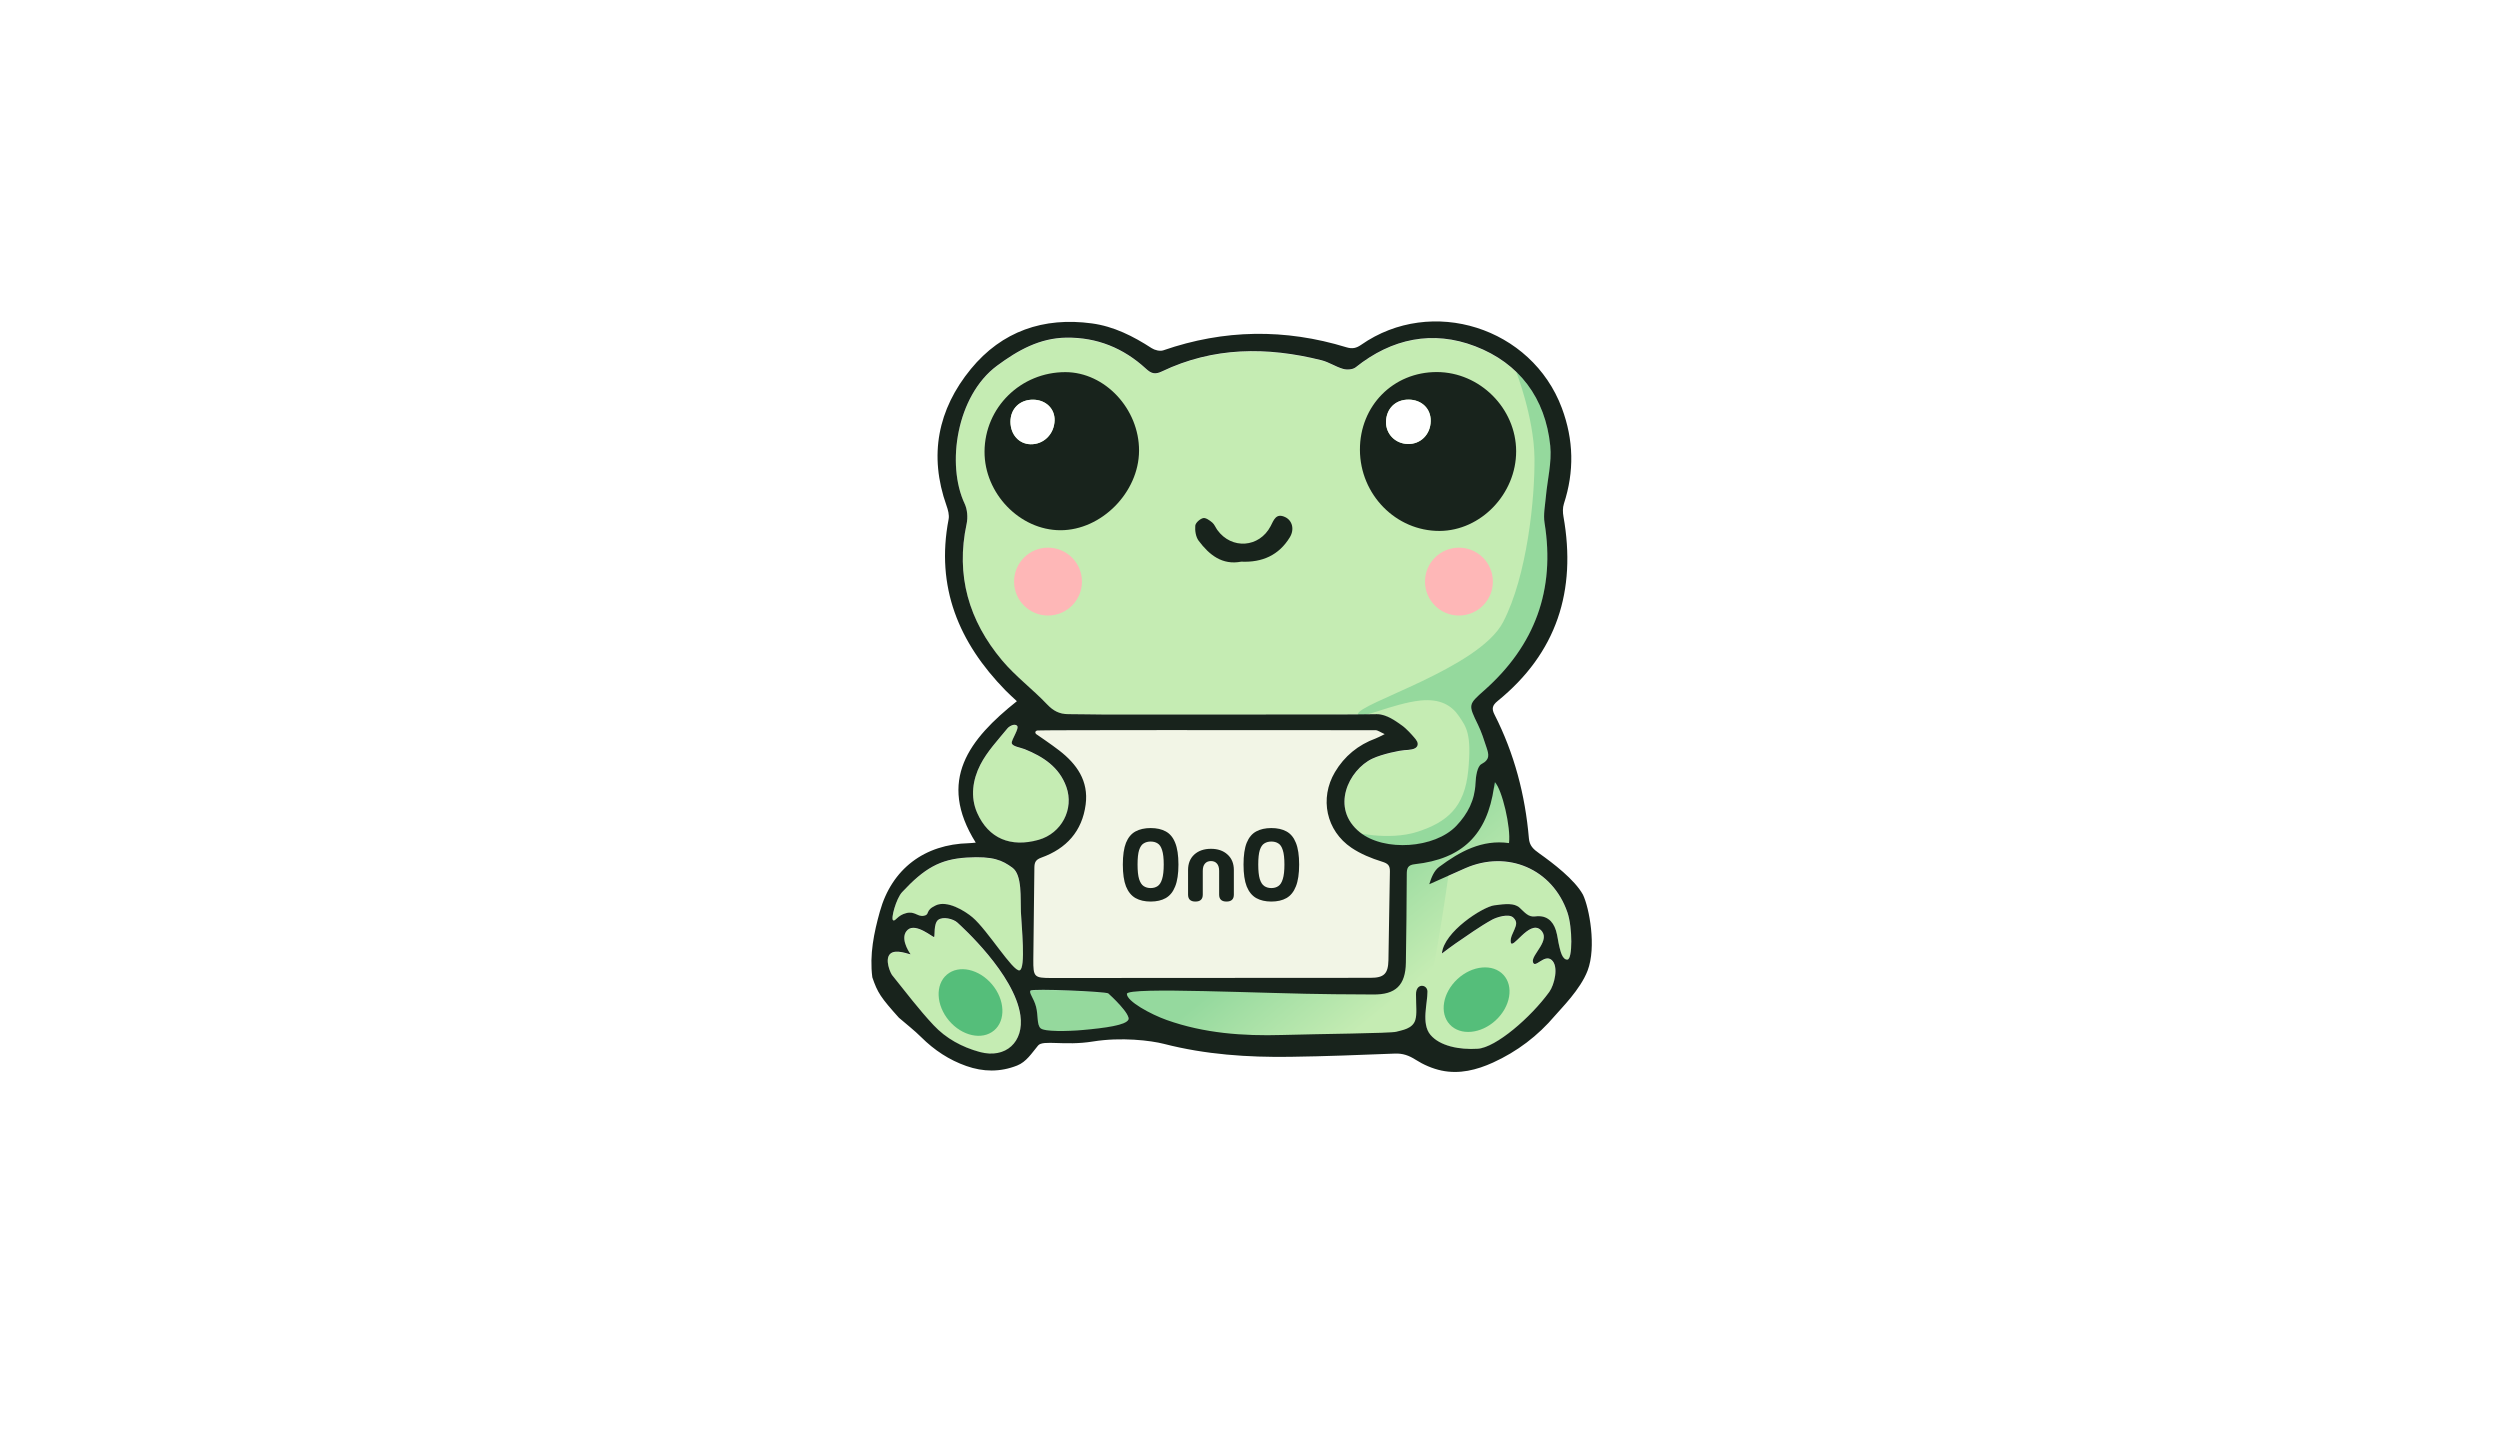 <svg width="350" height="200" viewBox="0 0 350 200" fill="none" xmlns="http://www.w3.org/2000/svg">
<rect width="350" height="200" fill="white"/>
<g clip-path="url(#clip0_86_5955)">
<path d="M141.721 121.499C140.31 120.481 139.072 119.859 135.322 120.09C131.571 120.321 129.372 121.619 126.283 124.936C125.445 125.837 124.672 128.692 125.029 128.871C125.388 129.051 125.596 128.193 126.848 127.87C128.1 127.548 128.434 128.418 129.338 128.238C130.245 128.059 129.412 127.528 130.998 126.784C132.584 126.039 135.036 127.517 136.16 128.472C138.248 130.249 141.816 136.093 142.728 135.882C143.641 135.671 142.999 129.542 142.919 127.691C142.839 125.84 143.136 122.517 141.724 121.499H141.721Z" fill="#C5ECB3"/>
<path d="M134.027 129.189C133.457 128.658 131.982 128.302 131.326 128.824C130.67 129.346 130.898 131.12 130.761 131.211C130.624 131.302 128.22 129.189 127.077 130.201C125.933 131.214 127.122 133.139 127.473 133.635C127.396 133.704 125.382 132.814 124.607 133.587C123.831 134.36 124.641 136.245 124.9 136.567C126.803 138.923 128.628 141.353 130.696 143.557C132.433 145.414 134.671 146.635 137.158 147.311C140.786 148.295 143.382 145.916 142.851 142.183C142.027 136.399 134.6 129.719 134.03 129.192L134.027 129.189Z" fill="#C5ECB3"/>
<path d="M146.582 98.64C147.449 99.556 148.324 100.012 149.539 100.009C151.25 100.004 152.961 100.066 154.673 100.066C165.602 100.066 176.533 100.066 187.462 100.058C189.219 100.058 190.973 100.035 192.73 100.012C194.116 99.992 195.522 101.076 196.227 101.569C196.931 102.063 197.647 102.896 197.975 103.275C198.3 103.654 198.622 104.054 198.391 104.516C198.157 104.978 197.256 105.02 196.634 105.055C196.01 105.086 193.531 105.582 192.134 106.241C188.811 107.807 186.182 113.2 190.406 116.571C193.819 119.295 200.875 118.818 203.89 115.644C205.481 113.97 206.468 112.059 206.568 109.678C206.608 108.742 206.808 107.316 207.401 107.005C208.664 106.344 208.402 105.588 208.117 104.695C207.769 103.614 207.412 102.519 206.919 101.501C205.536 98.649 205.533 98.695 207.834 96.65C214.89 90.381 217.754 82.612 216.239 73.24C216.051 72.071 216.313 70.819 216.419 69.61C216.63 67.211 217.274 64.776 217.035 62.428C216.353 55.766 212.706 50.881 206.528 48.511C200.579 46.229 194.849 47.413 189.79 51.459C189.39 51.779 188.577 51.83 188.047 51.682C187.006 51.391 186.062 50.732 185.018 50.47C177.398 48.559 169.88 48.576 162.644 52.044C161.672 52.509 161.15 52.309 160.431 51.648C157.297 48.764 153.58 47.25 149.299 47.304C145.566 47.353 142.52 49.058 139.583 51.234C133.919 55.429 132.464 65.069 135.051 70.557C135.433 71.367 135.519 72.485 135.327 73.372C133.77 80.593 135.644 86.944 140.287 92.48C142.167 94.722 144.571 96.513 146.593 98.643L146.582 98.64Z" fill="#C5ECB3"/>
<path d="M145.788 120.093C144.978 120.384 144.81 120.76 144.804 121.519C144.776 125.794 144.685 130.072 144.656 134.347C144.639 136.823 144.762 136.948 147.211 136.951C162.09 136.951 176.972 136.94 191.851 136.926C193.742 136.926 194.33 136.372 194.372 134.461C194.464 130.329 194.484 126.193 194.578 122.058C194.598 121.185 194.313 120.92 193.454 120.655C191.974 120.196 190.479 119.582 189.202 118.721C185.654 116.328 184.701 111.808 186.883 108.126C188.209 105.89 190.134 104.313 192.593 103.412C192.918 103.292 193.22 103.112 193.85 102.807C193.206 102.522 192.884 102.256 192.561 102.256C176.764 102.237 145.637 102.228 145.238 102.296C144.839 102.365 144.913 102.704 145.07 102.81C145.226 102.918 147.249 104.293 148.29 105.1C150.751 107.005 152.414 109.358 151.989 112.649C151.501 116.408 149.282 118.838 145.791 120.093H145.788Z" fill="#C5ECB3"/>
<path d="M205.116 121.588C203.439 122.324 201.768 123.076 200.091 123.824C200.382 122.865 200.764 121.924 201.463 121.405C204.36 119.252 207.463 117.532 211.254 118.063C211.53 115.855 210.292 110.602 209.28 109.532C209.232 109.8 209.18 110.028 209.149 110.254C208.182 116.89 204.72 120.29 198.069 121.017C197.071 121.126 196.945 121.585 196.939 122.401C196.919 126.533 196.882 130.666 196.814 134.798C196.762 137.975 195.374 139.296 192.233 139.259C190.428 139.239 188.62 139.233 186.815 139.222C177.072 139.153 157.778 138.147 157.755 139.173C157.735 140.2 161.058 142.025 163.345 142.838C168.562 144.692 174.015 145.091 179.516 144.929C184.835 144.772 194.689 144.7 195.476 144.475C196.263 144.25 197.755 144.082 198.134 142.838C198.394 141.982 198.237 140.882 198.231 139.245C198.226 137.607 199.806 137.824 199.831 138.822C199.874 140.422 198.924 143.329 200.253 144.909C201.582 146.489 204.317 147.019 206.864 146.857C209.411 146.691 214.291 142.482 216.886 138.908C217.599 137.93 218.255 135.323 217.223 134.427C216.19 133.532 214.864 135.734 214.602 134.713C214.339 133.692 217.24 131.601 215.654 130.195C214.071 128.792 211.65 133.207 211.493 131.912C211.413 131.265 211.85 130.606 212.024 130.132C212.198 129.659 212.514 129.106 211.85 128.49C211.185 127.874 209.437 128.481 208.884 128.786C207.104 129.767 205.45 130.982 203.758 132.123C203.16 132.528 202.589 132.982 201.859 133.521C202.107 130.495 207.56 127.001 209.18 126.778C210.8 126.556 212.001 126.445 212.739 127.115C213.478 127.785 213.96 128.455 214.918 128.33C216.436 128.127 217.38 128.892 217.816 130.278C218.056 131.036 218.116 131.852 218.315 132.625C218.463 133.207 218.726 134.425 219.442 134.376C220.155 134.328 220.16 129.893 219.436 127.774C217.351 121.685 211.048 118.984 205.119 121.591L205.116 121.588Z" fill="#C5ECB3"/>
<path d="M155.151 139.114C154.849 138.851 144.516 138.398 144.26 138.717C144.003 139.039 144.719 139.77 145.035 140.97C145.352 142.171 145.129 143.486 145.668 143.988C146.205 144.49 149.465 144.427 151.658 144.227C154.849 143.936 157.556 143.551 157.952 142.81C158.349 142.068 155.522 139.439 155.151 139.114Z" fill="#C5ECB3"/>
<path d="M149.282 110.188C148.287 107.41 146.039 105.964 143.458 104.918C142.862 104.675 141.73 104.541 141.642 104.079C141.553 103.617 142.754 101.994 142.383 101.632C142.012 101.27 141.265 101.726 141.04 102C139.697 103.643 138.194 105.231 137.241 107.091C136.177 109.167 135.804 111.594 136.802 113.845C138.396 117.435 141.499 118.707 145.401 117.606C148.601 116.705 150.4 113.308 149.282 110.188Z" fill="#C5ECB3"/>
<path d="M160.214 143.078L170.619 145.73H197.704C197.704 145.73 198.169 143.78 199.498 140.349C200.827 136.918 202.969 121.257 202.969 121.257L210.55 119.563L212.264 116.626L210.886 107.864L209.007 108.874L205.664 116.791L195.893 120.028L195.725 136.265L193.03 138.903L157.787 137.788L156.219 139.328L158.515 141.895L160.22 143.075L160.214 143.078Z" fill="url(#paint0_linear_86_5955)"/>
<path opacity="0.5" d="M189.213 116.438C189.213 116.438 194.353 117.787 198.48 116.438C202.606 115.089 205.051 113.027 205.555 107.867C206.06 102.708 205.265 101.761 204.255 100.264C203.245 98.766 201.623 97.783 198.853 98.073C194.986 98.481 190.083 100.903 190.083 100.01C190.083 98.478 207.067 93.576 210.438 87.09C213.809 80.605 214.907 69.684 214.824 64.04C214.742 58.396 212.263 52.039 212.263 52.039C212.263 52.039 216.929 54.94 217.856 59.052C218.783 63.165 218.623 63.367 217.856 66.904C217.089 70.44 217.856 73.13 217.856 76.672C217.856 80.214 218.951 81.224 217.856 85.268C216.761 89.312 207.797 98.915 207.797 98.915L210.886 107.864L207.096 113.403L202.153 117.955L195.893 120.028L189.216 116.432L189.213 116.438Z" fill="#66C689"/>
<path d="M148.952 107.174L144.959 104.179L144.388 101.042H192.873L196.152 103.181L191.161 105.605L187.169 109.455L186.741 113.876L191.732 119.152L196.152 119.865V124.571L194.869 137.69H143.818V121.149L144.959 119.865L149.807 116.3L150.948 111.309L148.952 107.174Z" fill="#F2F5E6"/>
<path opacity="0.5" d="M143.901 137.65L144.403 145.288L148.062 145.73L157.981 144.278V142.125L155.76 138.329L143.901 137.65Z" fill="#66C689"/>
<path d="M122.125 136.824C121.717 133.63 122.353 130.589 123.183 127.612C124.849 121.64 129.429 118.197 135.65 118.046C135.932 118.041 136.211 118.003 136.605 117.969C131.143 109.242 135.707 103.47 142.363 98.168C141.847 97.68 141.288 97.189 140.769 96.656C134.226 89.962 130.978 82.182 132.806 72.694C132.92 72.095 132.723 71.384 132.509 70.783C130.014 63.75 131.292 57.304 135.926 51.654C140.267 46.367 146.096 44.356 152.867 45.277C155.933 45.693 158.651 47.068 161.232 48.742C161.668 49.025 162.401 49.207 162.861 49.047C171.365 46.101 179.91 45.99 188.489 48.617C189.336 48.876 189.889 48.739 190.565 48.272C200.436 41.393 214.445 45.842 218.66 57.127C220.326 61.588 220.414 66.017 218.946 70.526C218.766 71.076 218.78 71.744 218.886 72.326C220.725 82.69 217.956 91.408 209.671 98.139C208.932 98.741 208.804 99.206 209.226 100.033C212.001 105.483 213.527 111.29 214.046 117.367C214.134 118.391 214.642 118.873 215.515 119.489C217.408 120.83 220.466 123.154 221.618 125.262C222.499 127.093 223.526 132.577 222.265 135.883C221.256 138.535 218.555 141.179 217.699 142.189C215.306 145.018 212.397 147.222 209.021 148.76C206.736 149.798 204.312 150.411 201.811 149.878C200.547 149.61 199.278 149.059 198.189 148.363C197.253 147.767 196.395 147.459 195.288 147.502C190.403 147.696 185.514 147.887 180.623 147.955C174.674 148.038 168.779 147.642 162.958 146.144C161.121 145.671 156.98 145.166 153.001 145.811C149.023 146.455 146.019 145.543 145.332 146.372C144.439 147.448 143.692 148.663 142.395 149.176C140.01 150.117 137.652 150.072 135.29 149.242C132.877 148.395 130.795 147.017 128.976 145.209C128.006 144.245 126.914 143.404 125.879 142.508L125.924 142.568C123.283 139.627 122.867 138.994 122.125 136.824ZM198.394 104.482C198.16 104.944 197.259 104.987 196.637 105.021C196.015 105.055 193.534 105.549 192.137 106.208C188.814 107.773 186.184 113.166 190.408 116.538C193.822 119.261 200.878 118.785 203.893 115.611C205.484 113.936 206.471 112.026 206.571 109.644C206.611 108.709 206.81 107.283 207.403 106.972C208.667 106.31 208.404 105.554 208.116 104.662C207.768 103.581 207.412 102.486 206.919 101.467C205.535 98.615 205.533 98.661 207.834 96.616C214.89 90.347 217.753 82.579 216.239 73.207C216.051 72.037 216.313 70.785 216.419 69.576C216.63 67.178 217.274 64.742 217.035 62.395C216.353 55.733 212.705 50.847 206.528 48.477C200.579 46.195 194.849 47.379 189.789 51.426C189.39 51.745 188.577 51.797 188.047 51.648C187.006 51.358 186.062 50.699 185.018 50.436C177.397 48.526 169.879 48.543 162.644 52.011C161.671 52.475 161.149 52.276 160.431 51.614C157.296 48.731 153.58 47.216 149.299 47.271C145.566 47.319 142.52 49.025 139.582 51.201C133.918 55.396 132.464 65.036 135.051 70.523C135.433 71.333 135.518 72.451 135.327 73.338C133.77 80.559 135.644 86.911 140.287 92.447C142.166 94.688 144.571 96.479 146.593 98.61C147.46 99.525 148.335 99.982 149.55 99.979C151.261 99.973 152.973 100.036 154.684 100.036C165.613 100.036 176.545 100.036 187.474 100.027C189.23 100.027 190.984 100.004 192.741 99.982C194.127 99.962 195.533 101.045 196.238 101.539C196.942 102.032 197.658 102.865 197.986 103.244C198.314 103.624 198.633 104.023 198.402 104.485L198.394 104.482ZM145.244 102.266C144.844 102.334 144.919 102.674 145.075 102.779C145.232 102.885 147.254 104.262 148.295 105.07C150.757 106.975 152.419 109.328 151.994 112.619C151.507 116.378 149.288 118.808 145.797 120.063C144.987 120.354 144.819 120.73 144.813 121.489C144.785 125.764 144.693 130.042 144.665 134.317C144.648 136.793 144.77 136.918 147.22 136.921C162.099 136.921 176.981 136.909 191.86 136.895C193.751 136.895 194.338 136.342 194.381 134.431C194.472 130.299 194.492 126.16 194.586 122.028C194.606 121.155 194.321 120.89 193.463 120.624C191.983 120.165 190.488 119.552 189.21 118.691C185.663 116.298 184.71 111.778 186.892 108.096C188.218 105.86 190.143 104.282 192.601 103.381C192.927 103.261 193.229 103.082 193.859 102.777C193.215 102.491 192.892 102.226 192.57 102.226C176.773 102.206 145.646 102.198 145.247 102.266H145.244ZM219.447 134.343C220.16 134.294 220.166 129.859 219.442 127.74C217.357 121.651 211.054 118.95 205.125 121.557C203.448 122.293 201.776 123.046 200.099 123.793C200.39 122.835 200.772 121.894 201.471 121.375C204.369 119.221 207.472 117.502 211.262 118.032C211.539 115.825 210.301 110.571 209.289 109.502C209.24 109.77 209.189 109.998 209.157 110.223C208.191 116.86 204.728 120.259 198.077 120.987C197.079 121.095 196.954 121.554 196.948 122.37C196.928 126.502 196.891 130.635 196.822 134.768C196.771 137.945 195.382 139.265 192.242 139.228C190.437 139.208 188.629 139.203 186.823 139.191C177.081 139.123 157.787 138.116 157.764 139.143C157.741 140.169 161.067 141.995 163.354 142.807C168.57 144.661 174.023 145.061 179.525 144.898C184.844 144.741 194.698 144.67 195.485 144.445C196.272 144.219 197.764 144.051 198.143 142.807C198.402 141.952 198.246 140.851 198.24 139.214C198.234 137.577 199.814 137.794 199.84 138.792C199.883 140.392 198.933 143.298 200.262 144.878C201.591 146.458 204.326 146.989 206.873 146.826C209.42 146.663 214.3 142.451 216.895 138.877C217.608 137.899 218.264 135.292 217.231 134.397C216.199 133.501 214.873 135.703 214.61 134.682C214.348 133.661 217.249 131.571 215.663 130.164C214.077 128.758 211.659 133.176 211.502 131.881C211.422 131.234 211.858 130.575 212.032 130.102C212.206 129.628 212.523 129.075 211.858 128.459C211.194 127.843 209.445 128.45 208.892 128.756C207.113 129.737 205.458 130.952 203.767 132.092C203.168 132.497 202.598 132.951 201.868 133.49C202.116 130.464 207.569 126.97 209.189 126.748C210.809 126.525 212.009 126.414 212.748 127.084C213.487 127.755 213.969 128.425 214.927 128.299C216.444 128.097 217.388 128.861 217.825 130.247C218.064 131.006 218.124 131.821 218.324 132.594C218.472 133.176 218.734 134.394 219.45 134.346L219.447 134.343ZM127.479 133.601C127.402 133.67 125.388 132.78 124.612 133.553C123.836 134.326 124.646 136.211 124.906 136.533C126.808 138.889 128.634 141.319 130.701 143.523C132.438 145.38 134.677 146.601 137.164 147.277C140.792 148.261 143.387 145.882 142.857 142.149C142.032 136.365 134.606 129.685 134.035 129.158C133.465 128.63 131.99 128.271 131.334 128.793C130.678 129.315 130.907 131.089 130.77 131.18C130.633 131.271 128.229 129.158 127.085 130.17C125.941 131.183 127.131 133.108 127.481 133.604L127.479 133.601ZM141.647 104.049C141.559 103.587 142.76 101.964 142.389 101.602C142.018 101.239 141.271 101.696 141.046 101.969C139.702 103.612 138.199 105.201 137.247 107.06C136.183 109.137 135.809 111.564 136.807 113.814C138.402 117.405 141.505 118.677 145.406 117.576C148.606 116.674 150.406 113.278 149.288 110.158C148.293 107.38 146.045 105.934 143.464 104.887C142.868 104.645 141.736 104.511 141.647 104.049ZM142.734 135.851C143.644 135.64 143.005 129.511 142.925 127.66C142.845 125.809 143.142 122.487 141.73 121.469C140.318 120.45 139.081 119.829 135.33 120.06C131.58 120.291 129.381 121.588 126.292 124.905C125.454 125.807 124.681 128.661 125.037 128.841C125.394 129.021 125.605 128.162 126.857 127.84C128.109 127.518 128.443 128.388 129.347 128.208C130.251 128.028 129.421 127.498 131.006 126.753C132.592 126.009 135.045 127.486 136.169 128.442C138.256 130.219 141.824 136.062 142.737 135.851H142.734ZM157.961 142.776C158.36 142.035 155.531 139.405 155.16 139.08C154.858 138.817 144.525 138.364 144.268 138.683C144.012 139.003 144.728 139.736 145.044 140.937C145.361 142.137 145.138 143.452 145.677 143.954C146.216 144.456 149.473 144.393 151.666 144.194C154.858 143.903 157.564 143.518 157.961 142.776Z" fill="#18231C"/>
<path d="M201.167 52.087C207.181 52.104 212.249 57.166 212.261 63.17C212.272 69.142 207.321 74.301 201.549 74.33C195.44 74.361 190.412 69.245 190.389 62.982C190.366 56.813 195.058 52.07 201.167 52.087ZM197.225 55.946C195.391 55.92 194.085 57.189 194.042 59.035C194.002 60.734 195.317 62.095 197.057 62.157C198.865 62.223 200.268 60.831 200.3 58.949C200.328 57.215 199.053 55.969 197.225 55.943V55.946Z" fill="#18231C"/>
<path d="M159.467 63.105C159.441 68.928 154.205 74.23 148.475 74.233C142.78 74.233 137.806 69.085 137.835 63.219C137.866 57.041 142.917 52.084 149.166 52.099C154.687 52.11 159.493 57.247 159.467 63.105ZM144.628 55.957C142.771 55.946 141.46 57.229 141.465 59.055C141.471 60.837 142.652 62.155 144.274 62.195C146.111 62.24 147.588 60.777 147.643 58.861C147.688 57.207 146.402 55.969 144.628 55.957Z" fill="#18231C"/>
<path d="M173.773 78.633C171.103 79.15 169.289 77.678 167.812 75.704C167.41 75.168 167.279 74.293 167.338 73.6C167.373 73.195 167.986 72.65 168.431 72.536C168.79 72.445 169.343 72.844 169.709 73.149C170.022 73.409 170.176 73.854 170.427 74.199C172.421 76.962 176.305 76.686 177.885 73.668C178.322 72.835 178.627 71.769 179.939 72.402C180.925 72.878 181.256 74.116 180.566 75.237C179.037 77.729 176.716 78.768 173.773 78.633Z" fill="#18231C"/>
<path d="M197.225 55.946C199.053 55.972 200.328 57.215 200.299 58.952C200.271 60.835 198.865 62.226 197.056 62.161C195.317 62.098 194.002 60.735 194.042 59.038C194.085 57.193 195.391 55.923 197.225 55.949V55.946Z" fill="white"/>
<path d="M144.628 55.957C146.402 55.968 147.688 57.206 147.642 58.861C147.591 60.774 146.111 62.24 144.274 62.194C142.651 62.154 141.471 60.834 141.465 59.054C141.459 57.229 142.768 55.946 144.628 55.957Z" fill="white"/>
<path opacity="0.8" d="M139.171 144.262C140.834 142.86 140.705 139.972 138.883 137.812C137.062 135.652 134.237 135.037 132.574 136.439C130.911 137.842 131.04 140.73 132.861 142.89C134.683 145.05 137.508 145.665 139.171 144.262Z" fill="#3AB36C"/>
<path opacity="0.8" d="M209.396 142.846C211.472 140.929 211.959 138.08 210.483 136.482C209.007 134.884 206.128 135.142 204.052 137.059C201.976 138.976 201.489 141.826 202.965 143.424C204.441 145.022 207.32 144.763 209.396 142.846Z" fill="#3AB36C"/>
<path d="M146.721 86.175C149.345 86.175 151.473 84.047 151.473 81.423C151.473 78.799 149.345 76.672 146.721 76.672C144.097 76.672 141.97 78.799 141.97 81.423C141.97 84.047 144.097 86.175 146.721 86.175Z" fill="#FEB7B7"/>
<path d="M204.252 86.175C206.876 86.175 209.003 84.047 209.003 81.423C209.003 78.799 206.876 76.672 204.252 76.672C201.628 76.672 199.5 78.799 199.5 81.423C199.5 84.047 201.628 86.175 204.252 86.175Z" fill="#FEB7B7"/>
<path d="M161.09 126.218C160.259 126.218 159.553 126.056 158.971 125.731C158.389 125.397 157.946 124.854 157.64 124.1C157.345 123.346 157.197 122.325 157.197 121.037C157.197 119.749 157.345 118.733 157.64 117.989C157.946 117.244 158.389 116.715 158.971 116.4C159.553 116.085 160.259 115.928 161.09 115.928C161.929 115.928 162.635 116.085 163.208 116.4C163.79 116.715 164.229 117.244 164.524 117.989C164.83 118.733 164.982 119.749 164.982 121.037C164.982 122.325 164.83 123.346 164.524 124.1C164.229 124.854 163.79 125.397 163.208 125.731C162.635 126.056 161.929 126.218 161.09 126.218ZM161.09 124.329C161.471 124.329 161.796 124.238 162.063 124.057C162.339 123.876 162.549 123.546 162.693 123.069C162.845 122.592 162.922 121.915 162.922 121.037C162.922 120.15 162.845 119.477 162.693 119.019C162.549 118.552 162.339 118.237 162.063 118.075C161.796 117.903 161.471 117.817 161.09 117.817C160.717 117.817 160.393 117.903 160.116 118.075C159.84 118.237 159.625 118.552 159.472 119.019C159.329 119.477 159.258 120.15 159.258 121.037C159.258 121.915 159.329 122.592 159.472 123.069C159.625 123.546 159.84 123.876 160.116 124.057C160.393 124.238 160.717 124.329 161.09 124.329ZM167.358 126.218C166.671 126.218 166.328 125.894 166.328 125.245V121.81C166.328 120.894 166.619 120.169 167.201 119.635C167.792 119.1 168.57 118.833 169.534 118.833C170.497 118.833 171.27 119.1 171.852 119.635C172.444 120.169 172.74 120.894 172.74 121.81V125.245C172.74 125.894 172.396 126.218 171.709 126.218C171.022 126.218 170.679 125.894 170.679 125.245V121.924C170.679 121.476 170.578 121.137 170.378 120.908C170.178 120.67 169.896 120.55 169.534 120.55C169.171 120.55 168.89 120.67 168.689 120.908C168.489 121.137 168.389 121.476 168.389 121.924V125.245C168.389 125.894 168.045 126.218 167.358 126.218ZM177.987 126.218C177.157 126.218 176.451 126.056 175.869 125.731C175.287 125.397 174.843 124.854 174.538 124.1C174.242 123.346 174.094 122.325 174.094 121.037C174.094 119.749 174.242 118.733 174.538 117.989C174.843 117.244 175.287 116.715 175.869 116.4C176.451 116.085 177.157 115.928 177.987 115.928C178.827 115.928 179.533 116.085 180.105 116.4C180.687 116.715 181.126 117.244 181.422 117.989C181.727 118.733 181.88 119.749 181.88 121.037C181.88 122.325 181.727 123.346 181.422 124.1C181.126 124.854 180.687 125.397 180.105 125.731C179.533 126.056 178.827 126.218 177.987 126.218ZM177.987 124.329C178.369 124.329 178.693 124.238 178.96 124.057C179.237 123.876 179.447 123.546 179.59 123.069C179.743 122.592 179.819 121.915 179.819 121.037C179.819 120.15 179.743 119.477 179.59 119.019C179.447 118.552 179.237 118.237 178.96 118.075C178.693 117.903 178.369 117.817 177.987 117.817C177.615 117.817 177.291 117.903 177.014 118.075C176.737 118.237 176.523 118.552 176.37 119.019C176.227 119.477 176.155 120.15 176.155 121.037C176.155 121.915 176.227 122.592 176.37 123.069C176.523 123.546 176.737 123.876 177.014 124.057C177.291 124.238 177.615 124.329 177.987 124.329Z" fill="#18231C"/>
</g>
<defs>
<linearGradient id="paint0_linear_86_5955" x1="188.452" y1="123.288" x2="199.433" y2="136.692" gradientUnits="userSpaceOnUse">
<stop stop-color="#95D99E"/>
<stop offset="1" stop-color="#C5ECB3"/>
</linearGradient>
<clipPath id="clip0_86_5955">
<rect width="100.85" height="105.071" fill="white" transform="translate(122 45)"/>
</clipPath>
</defs>
</svg>
